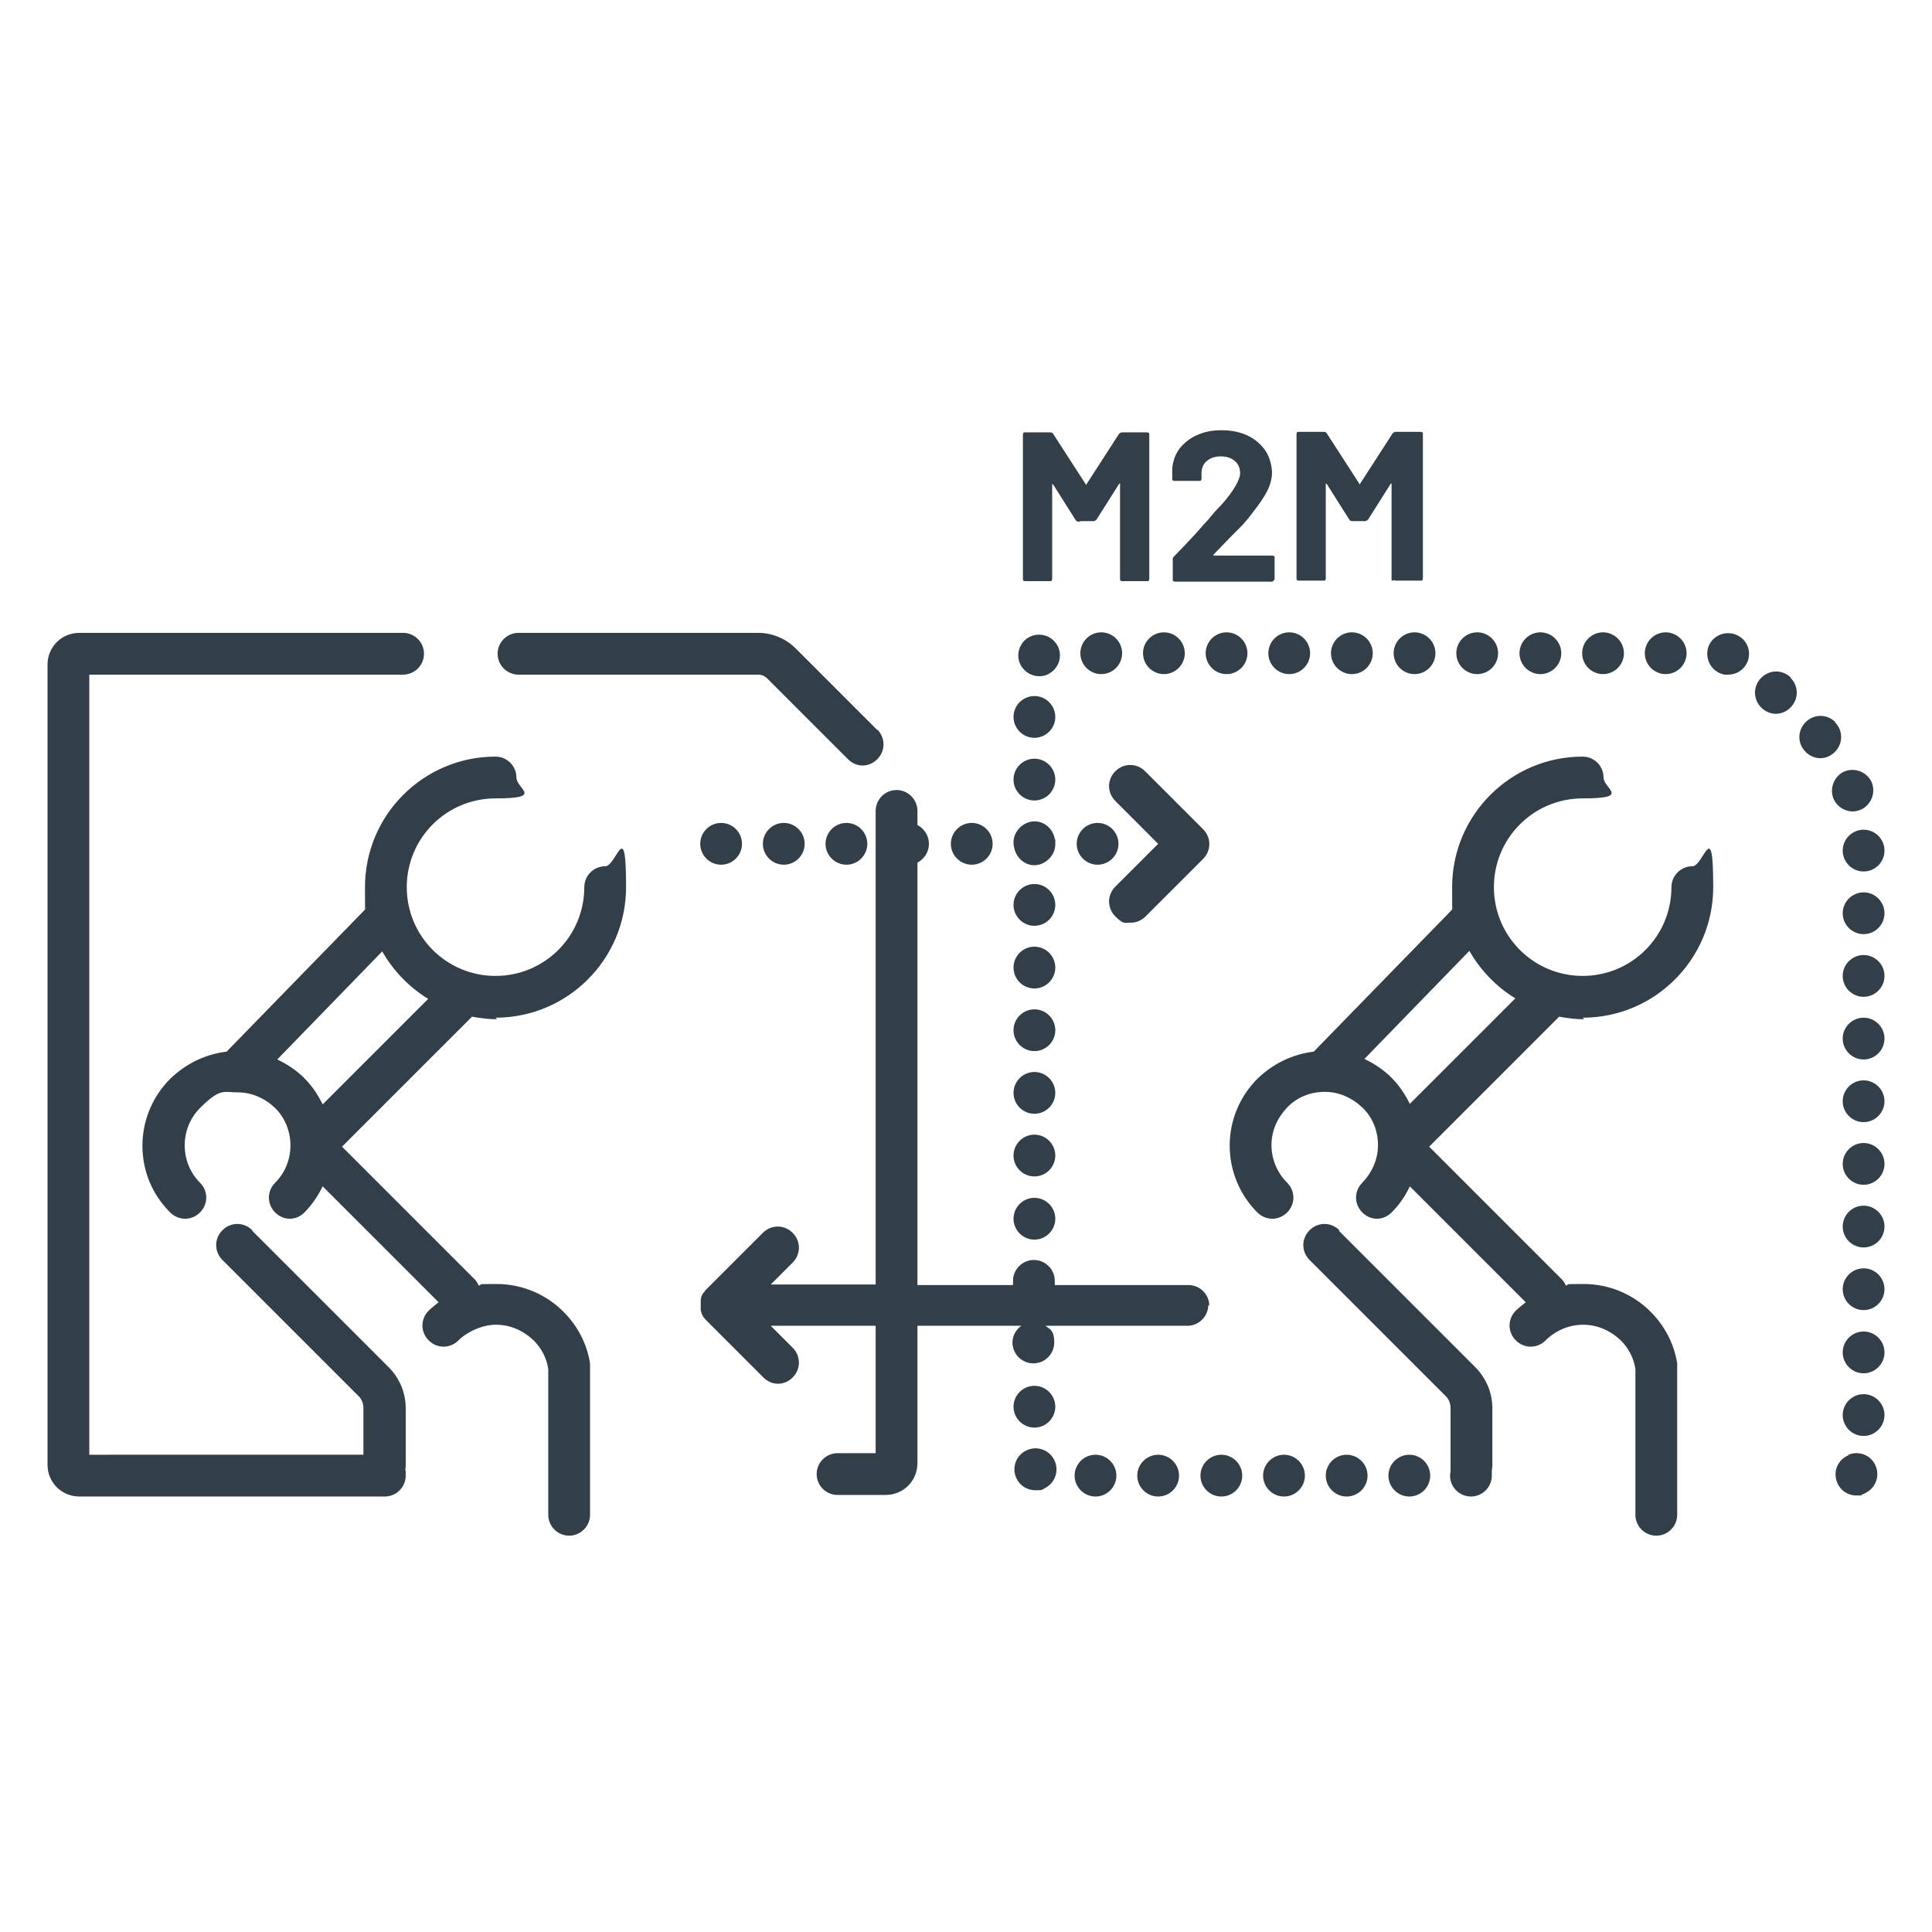<?xml version="1.0" encoding="UTF-8"?><svg id="icona" xmlns="http://www.w3.org/2000/svg" width="370" height="370" viewBox="0 0 370 370"><defs><style>.cls-1{fill:#323e48;}</style></defs><path class="cls-1" d="m207,99.8h2.4c.2,0,.4-.1.6-.3l4.3-6.8c0,0,.1-.1.2-.1s0,0,0,.2v18.1c0,.1,0,.3.1.3,0,0,.2.1.3.1h4.8c.1,0,.3,0,.3-.1,0,0,.1-.2.1-.3v-27.7c0-.1,0-.3-.1-.3,0,0-.2-.1-.3-.1h-4.8c-.2,0-.4.1-.6.3l-6.2,9.6c0,.2-.2.2-.2,0l-6.2-9.6c-.1-.2-.3-.3-.6-.3h-4.8c-.1,0-.3,0-.3.1,0,0-.1.2-.1.3v27.7c0,.1,0,.3.1.3,0,0,.2.1.3.1h4.8c.1,0,.3,0,.3-.1,0,0,.1-.2.1-.3v-18c0-.1,0-.2,0-.2,0,0,.1,0,.2.1l4.3,6.8c.1.2.3.3.6.3Z"/><path class="cls-1" d="m244,111.1c0,0,.1-.2.1-.3v-4c0-.1,0-.3-.1-.3,0,0-.2-.1-.3-.1h-11.1c0,0-.1,0-.2,0,0,0,0-.1,0-.2l.6-.6c1.9-2,3.4-3.5,4.4-4.5,1-1,1.9-2.1,2.7-3.2,1.1-1.4,2-2.7,2.6-3.9.6-1.2.9-2.4.9-3.5s-.4-2.9-1.2-4.1c-.8-1.2-1.9-2.2-3.3-2.9-1.4-.7-3.1-1.1-5.1-1.1s-3.3.3-4.7.9c-1.4.6-2.5,1.5-3.4,2.6-.8,1.1-1.3,2.4-1.4,3.9v1.9c0,.1,0,.3.1.3,0,0,.2.1.3.1h4.8c.1,0,.3,0,.3-.1s.1-.2.1-.3v-1c0-1,.3-1.8,1-2.4.7-.6,1.6-.9,2.7-.9s2,.3,2.7.9c.7.6,1,1.4,1,2.4s-1.2,3.4-3.7,6.1c-.8.8-1.6,1.7-2.3,2.6-.4.4-1.2,1.3-2.6,2.9-1.4,1.5-2.8,3-4.1,4.3-.2.2-.2.4-.2.6v3.8c0,.1,0,.3.1.3,0,0,.2.1.3.1h18.5c.1,0,.3,0,.3-.1Z"/><path class="cls-1" d="m267,111.1c0,0,.2.1.3.1h4.8c.1,0,.3,0,.3-.1,0,0,.1-.2.1-.3v-27.7c0-.1,0-.3-.1-.3,0,0-.2-.1-.3-.1h-4.8c-.2,0-.4.1-.6.3l-6.2,9.6c0,.2-.2.2-.2,0l-6.2-9.6c-.1-.2-.3-.3-.6-.3h-4.8c-.1,0-.3,0-.3.1,0,0-.1.2-.1.3v27.7c0,.1,0,.3.1.3,0,0,.2.1.3.1h4.8c.1,0,.3,0,.3-.1,0,0,.1-.2.1-.3v-18c0-.1,0-.2,0-.2,0,0,.1,0,.2.1l4.3,6.8c.1.2.3.3.6.3h2.4c.2,0,.4-.1.6-.3l4.3-6.8c0,0,.1-.1.2-.1s0,0,0,.2v18.1c0,.1,0,.3.1.3Z"/><path class="cls-1" d="m94.9,194.9c13.8,0,25-11.2,25-25s-1.8-4-4-4-4,1.8-4,4c0,9.4-7.6,17-17,17s-17-7.6-17-17,7.6-17,17-17,4-1.8,4-4-1.8-4-4-4c-13.8,0-25,11.2-25,25s.1,2.7.3,4c-.1.1-.3.2-.4.4l-26.4,27.1c-4.1.5-7.8,2.3-10.8,5.2-7.1,7.1-7.1,18.6,0,25.6,1.6,1.6,4.1,1.6,5.7,0,1.6-1.6,1.6-4.1,0-5.7-3.9-3.9-3.9-10.4,0-14.3s4.5-3,7.2-3,5.2,1.1,7.2,3c3.9,3.9,3.9,10.4,0,14.3-1.6,1.6-1.6,4.1,0,5.7.8.8,1.8,1.2,2.8,1.2s2-.4,2.8-1.2c1.5-1.5,2.6-3.2,3.5-5l22.2,22.2c-.6.5-1.3,1-1.9,1.6-1.6,1.6-1.6,4.1,0,5.7,1.6,1.6,4.1,1.6,5.7,0s4.5-3,7.2-3,5.2,1.1,7.2,3c1.5,1.5,2.5,3.4,2.8,5.5v27.9c0,2.2,1.8,4,4,4s4-1.8,4-4v-28.2c0,0,0-.2,0-.3,0,0,0-.2,0-.3,0,0,0-.1,0-.2,0,0,0,0,0,0-.6-3.8-2.4-7.2-5.1-9.9-3.4-3.4-8-5.3-12.8-5.3s-2.3.1-3.4.3c-.2-.4-.5-.9-.8-1.2l-25.4-25.4,24.9-24.9c1.6.3,3.2.5,4.8.5Zm-33.1,16.6c-.9-1.8-2-3.5-3.5-5-1.5-1.5-3.3-2.7-5.2-3.6l20.1-20.7c2.1,3.7,5.2,6.9,8.8,9.1l-20.2,20.2Z"/><path class="cls-1" d="m48.3,235.6c-1.6-1.6-4.1-1.6-5.7,0-1.6,1.6-1.6,4.1,0,5.7l26.1,26.1c.6.6.9,1.4.9,2.3v8.9H17.1v-149.4h60.1c2.2,0,4-1.8,4-4s-1.8-4-4-4H15.2c-3.4,0-6.1,2.7-6.1,6.1v153.2c0,3.4,2.7,6.1,6.1,6.1h58.5c2.2,0,4-1.8,4-4s0-.6-.1-.9c0-.3.1-.6.1-.9v-11.1c0-3-1.2-5.8-3.3-7.9l-26.1-26.1Z"/><path class="cls-1" d="m303.1,194.9c13.8,0,25-11.2,25-25s-1.8-4-4-4-4,1.8-4,4c0,9.4-7.6,17-17,17s-17-7.6-17-17,7.6-17,17-17,4-1.8,4-4-1.8-4-4-4c-13.8,0-25,11.2-25,25s.1,2.7.3,4c-.1.1-.3.2-.4.4l-26.4,27.1c-4.1.5-7.8,2.3-10.8,5.2-3.4,3.4-5.3,8-5.3,12.8s1.9,9.4,5.3,12.8c1.6,1.6,4.1,1.6,5.7,0,1.6-1.6,1.6-4.1,0-5.7-1.9-1.9-3-4.5-3-7.2s1.1-5.2,3-7.2,4.5-3,7.2-3,5.2,1.1,7.2,3,3,4.5,3,7.2h0c0,2.7-1.1,5.2-3,7.2-1.6,1.6-1.6,4.1,0,5.7.8.8,1.8,1.2,2.8,1.2s2-.4,2.8-1.2c1.5-1.5,2.6-3.1,3.5-5l22.2,22.2c-.6.5-1.3,1-1.9,1.6-1.6,1.6-1.6,4.1,0,5.7,1.6,1.6,4.1,1.6,5.7,0,1.9-1.9,4.5-3,7.2-3s5.2,1.1,7.2,3c1.5,1.5,2.5,3.4,2.8,5.5v27.9c0,2.2,1.8,4,4,4s4-1.8,4-4v-28.2c0,0,0-.2,0-.3,0,0,0-.2,0-.3,0,0,0-.1,0-.2,0,0,0,0,0,0-.6-3.8-2.4-7.2-5.1-9.9-3.4-3.4-8-5.3-12.8-5.3s-2.3.1-3.4.3c-.2-.4-.5-.9-.8-1.2l-25.4-25.4,24.9-24.9c1.6.3,3.2.5,4.8.5Zm-33.1,16.5c-.9-1.8-2-3.5-3.5-5-1.5-1.5-3.3-2.7-5.2-3.6l20.1-20.7c2.1,3.7,5.2,6.9,8.8,9.1l-20.2,20.2Z"/><path class="cls-1" d="m256.5,235.6c-1.6-1.6-4.1-1.6-5.7,0-1.6,1.6-1.6,4.1,0,5.7l26.1,26.1c.6.6.9,1.4.9,2.3v11.1c0,.3,0,.6,0,.9,0,.3-.1.6-.1.9,0,2.2,1.8,4,4,4h0c2.2,0,4-1.8,4-4s0-.6,0-.9c0-.3.1-.6.1-.9v-11.1c0-3-1.2-5.8-3.3-7.9l-26.1-26.1Z"/><path class="cls-1" d="m168,139.8l-15.6-15.6c-1.9-1.9-4.5-3-7.2-3h-45.9c-2.2,0-4,1.8-4,4s1.8,4,4,4h45.9c.6,0,1.1.2,1.6.6l15.6,15.6c.8.8,1.8,1.2,2.8,1.2s2-.4,2.8-1.2c1.6-1.6,1.6-4.1,0-5.7Z"/><path class="cls-1" d="m343,129.8c-1.6-1.6-4.1-1.6-5.7,0-1.6,1.6-1.6,4.1,0,5.7.8.8,1.8,1.2,2.8,1.2s2-.4,2.8-1.2c1.6-1.6,1.6-4.1,0-5.7h0Z"/><path class="cls-1" d="m356.9,170.9c-2.2,0-4,1.8-4,4s1.8,4,4,4,4-1.8,4-4h0c0-2.2-1.8-4-4-4Z"/><path class="cls-1" d="m356.9,182.9c-2.2,0-4,1.8-4,4s1.8,4,4,4,4-1.8,4-4h0c0-2.2-1.8-4-4-4Z"/><path class="cls-1" d="m356.9,206.9c-2.2,0-4,1.8-4,4s1.8,4,4,4,4-1.8,4-4h0c0-2.2-1.8-4-4-4Z"/><path class="cls-1" d="m356.9,194.9c-2.2,0-4,1.8-4,4s1.8,4,4,4,4-1.8,4-4h0c0-2.2-1.8-4-4-4Z"/><path class="cls-1" d="m356.9,158.9c-2.2,0-4,1.8-4,4s1.8,4,4,4,4-1.8,4-4h0c0-2.2-1.8-4-4-4Z"/><path class="cls-1" d="m282.9,121.1c-2.2,0-4,1.8-4,4s1.8,4,4,4,4-1.8,4-4-1.8-4-4-4h0Z"/><path class="cls-1" d="m307,121.1c-2.2,0-4,1.8-4,4s1.8,4,4,4,4-1.8,4-4-1.8-4-4-4h0Z"/><path class="cls-1" d="m295,121.1c-2.2,0-4,1.8-4,4s1.8,4,4,4,4-1.8,4-4-1.8-4-4-4h0Z"/><path class="cls-1" d="m319,121.1c-2.2,0-4,1.8-4,4s1.8,4,4,4,4-1.8,4-4-1.8-4-4-4h0Z"/><path class="cls-1" d="m356.9,267c-2.2,0-4,1.8-4,4s1.8,4,4,4,4-1.8,4-4h0c0-2.2-1.8-4-4-4Z"/><path class="cls-1" d="m209.8,278.6c-2.2,0-4,1.8-4,4s1.8,4,4,4h0c2.2,0,4-1.8,4-4s-1.8-4-4-4Z"/><path class="cls-1" d="m351.5,138.3h0c-1.6-1.6-4.1-1.6-5.7,0s-1.6,4.1,0,5.7c.8.8,1.8,1.2,2.8,1.2s2-.4,2.8-1.2c1.6-1.6,1.6-4.1,0-5.7Z"/><path class="cls-1" d="m221.8,278.6c-2.2,0-4,1.8-4,4s1.8,4,4,4h0c2.2,0,4-1.8,4-4s-1.8-4-4-4Z"/><path class="cls-1" d="m354,278.7c-1.9.8-2.9,2.8-2.3,4.8.5,1.8,2.1,2.9,3.8,2.9s.7,0,1.1-.2c.2,0,.5-.2.7-.3,2-1,2.8-3.4,1.8-5.4-.9-1.9-3.2-2.7-5.1-1.9Z"/><path class="cls-1" d="m356.9,230.9c-2.2,0-4,1.8-4,4s1.8,4,4,4,4-1.8,4-4h0c0-2.2-1.8-4-4-4Z"/><path class="cls-1" d="m354.8,155.4c.7,0,1.3-.2,1.9-.5,1.9-1.1,2.6-3.5,1.6-5.4h0c-1.1-1.9-3.5-2.6-5.4-1.6-1.9,1.1-2.6,3.5-1.6,5.4.7,1.3,2.1,2.1,3.5,2.1Z"/><path class="cls-1" d="m356.9,242.9c-2.2,0-4,1.8-4,4s1.8,4,4,4,4-1.8,4-4h0c0-2.2-1.8-4-4-4Z"/><path class="cls-1" d="m356.9,218.9c-2.2,0-4,1.8-4,4s1.8,4,4,4,4-1.8,4-4h0c0-2.2-1.8-4-4-4Z"/><path class="cls-1" d="m356.9,255c-2.2,0-4,1.8-4,4s1.8,4,4,4,4-1.8,4-4h0c0-2.2-1.8-4-4-4Z"/><path class="cls-1" d="m198.1,169.3c-2.2,0-4,1.8-4,4h0c0,2.2,1.8,4,4,4s4-1.8,4-4-1.8-4-4-4Z"/><path class="cls-1" d="m202.3,123.3c-1.2-1.8-3.7-2.3-5.5-1.1,0,0-.2.1-.3.2-1.7,1.4-2,3.9-.6,5.6.8,1,2,1.5,3.1,1.5s1.7-.3,2.4-.8c1.7-1.3,2.1-3.7.9-5.4Z"/><path class="cls-1" d="m198.1,133.3c-2.2,0-4,1.8-4,4h0c0,2.2,1.8,4,4,4s4-1.8,4-4-1.8-4-4-4Z"/><path class="cls-1" d="m218.9,125.1c0,2.2,1.8,4,4,4s4-1.8,4-4-1.8-4-4-4h0c-2.2,0-4,1.8-4,4Z"/><path class="cls-1" d="m233.9,278.6c-2.2,0-4,1.8-4,4s1.8,4,4,4h0c2.2,0,4-1.8,4-4s-1.8-4-4-4Z"/><path class="cls-1" d="m198.1,145.3c-2.2,0-4,1.8-4,4h0c0,2.2,1.8,4,4,4s4-1.8,4-4-1.8-4-4-4Z"/><path class="cls-1" d="m210.9,121.1h0c-2.2,0-4,1.8-4,4s1.8,4,4,4,4-1.8,4-4-1.8-4-4-4Z"/><path class="cls-1" d="m258.9,121.1h0c-2.2,0-4,1.8-4,4s1.8,4,4,4,4-1.8,4-4-1.8-4-4-4Z"/><path class="cls-1" d="m198.1,217.3c-2.2,0-4,1.8-4,4h0c0,2.2,1.8,4,4,4s4-1.8,4-4-1.8-4-4-4Z"/><path class="cls-1" d="m198.1,205.3c-2.2,0-4,1.8-4,4h0c0,2.2,1.8,4,4,4s4-1.8,4-4-1.8-4-4-4Z"/><path class="cls-1" d="m245.9,278.6c-2.2,0-4,1.8-4,4s1.8,4,4,4h0c2.2,0,4-1.8,4-4s-1.8-4-4-4Z"/><path class="cls-1" d="m198.1,181.3c-2.2,0-4,1.8-4,4h0c0,2.2,1.8,4,4,4s4-1.8,4-4-1.8-4-4-4Z"/><path class="cls-1" d="m198.1,237.4c2.2,0,4-1.8,4-4s-1.8-4-4-4-4,1.8-4,4h0c0,2.2,1.8,4,4,4Z"/><path class="cls-1" d="m270.9,129.1c2.2,0,4-1.8,4-4s-1.8-4-4-4h0c-2.2,0-4,1.8-4,4s1.8,4,4,4Z"/><path class="cls-1" d="m196.5,277.8c-2,1-2.8,3.4-1.8,5.4h0c.7,1.4,2.1,2.2,3.6,2.2s1.2-.1,1.8-.4c2-1,2.8-3.4,1.8-5.4-1-2-3.4-2.8-5.4-1.8Z"/><path class="cls-1" d="m269.9,278.6c-2.2,0-4,1.8-4,4s1.8,4,4,4h0c2.2,0,4-1.8,4-4s-1.8-4-4-4Z"/><path class="cls-1" d="m198.1,193.3c-2.2,0-4,1.8-4,4h0c0,2.2,1.8,4,4,4s4-1.8,4-4-1.8-4-4-4Z"/><path class="cls-1" d="m331.6,121.3s0,0-.1,0c-2.2-.3-4.2,1.2-4.5,3.3-.3,2.2,1.1,4.2,3.3,4.6.2,0,.4,0,.7,0,1.9,0,3.6-1.4,3.9-3.3.4-2.2-1.1-4.2-3.3-4.6Z"/><path class="cls-1" d="m198.1,273.4c2.2,0,4-1.8,4-4s-1.8-4-4-4-4,1.8-4,4h0c0,2.2,1.8,4,4,4Z"/><path class="cls-1" d="m246.9,129.1c2.2,0,4-1.8,4-4s-1.8-4-4-4h0c-2.2,0-4,1.8-4,4s1.8,4,4,4Z"/><path class="cls-1" d="m234.9,129.1c2.2,0,4-1.8,4-4s-1.8-4-4-4h0c-2.2,0-4,1.8-4,4s1.8,4,4,4Z"/><path class="cls-1" d="m257.9,278.6c-2.2,0-4,1.8-4,4s1.8,4,4,4h0c2.2,0,4-1.8,4-4s-1.8-4-4-4Z"/><path class="cls-1" d="m216.6,176.7c1,0,2-.4,2.8-1.2l11-11s0,0,0,0c1.6-1.6,1.6-4.1,0-5.7l-11.1-11.1c-1.6-1.6-4.1-1.6-5.7,0-1.6,1.6-1.6,4.1,0,5.7l8.2,8.2-8.2,8.2c-1.6,1.6-1.6,4.1,0,5.7s1.8,1.2,2.8,1.2Z"/><path class="cls-1" d="m162.1,157.6h0c-2.2,0-4,1.8-4,4s1.8,4,4,4,4-1.8,4-4-1.8-4-4-4Z"/><path class="cls-1" d="m138.1,157.6c-2.2,0-4,1.8-4,4s1.8,4,4,4,4-1.8,4-4-1.8-4-4-4h0Z"/><path class="cls-1" d="m210.2,165.6c2.2,0,4-1.8,4-4s-1.8-4-4-4h0c-2.2,0-4,1.8-4,4s1.8,4,4,4Z"/><path class="cls-1" d="m186.1,157.6c-2.2,0-4,1.8-4,4s1.8,4,4,4,4-1.8,4-4-1.8-4-4-4h0Z"/><path class="cls-1" d="m150.1,157.6c-2.2,0-4,1.8-4,4s1.8,4,4,4,4-1.8,4-4-1.8-4-4-4h0Z"/><path class="cls-1" d="m202,160.7c-.3-1.9-1.9-3.4-3.9-3.4s-4,1.8-4,4h0c0,.3,0,.6.1.9.3,1.9,1.9,3.5,3.9,3.5s4-1.8,4-4,0-.6-.1-.9Z"/><path class="cls-1" d="m231.6,250.1c0-2.2-1.8-4-4-4h-25.6c0-.3,0-.5,0-.8,0-2.2-1.8-4-4-4s-4,1.8-4,4h0c0,.3,0,.5,0,.8h-18.3v-80.9c1.3-.7,2.2-2,2.2-3.6s-.9-2.9-2.2-3.6v-2.7c0-2.2-1.8-4-4-4s-4,1.8-4,4v90.7h-20.1l4.2-4.2c1.6-1.6,1.6-4.1,0-5.7-1.6-1.6-4.1-1.6-5.7,0l-11,11c0,0-.2.2-.2.3,0,.1-.2.2-.3.3,0,0,0,0,0,0,0,.1-.1.3-.2.4,0,0-.1.2-.1.3,0,.2-.1.3-.1.5,0,0,0,.2,0,.3,0,.3,0,.5,0,.8h0s0,0,0,0c0,.3,0,.5,0,.8,0,.1,0,.3.1.4,0,.1,0,.2.1.4,0,.2.2.3.2.4,0,0,0,.2.1.2.2.2.3.4.5.6l11,11c.8.8,1.8,1.2,2.8,1.2s2-.4,2.8-1.2c1.6-1.6,1.6-4.1,0-5.7l-4.2-4.2h20.1v24.4h-7.3c-2.2,0-4,1.8-4,4s1.8,4,4,4h9.2c3.4,0,6.1-2.7,6.1-6.1v-26.3h19.9c-1,.7-1.7,1.9-1.7,3.2h0c0,2.2,1.8,4,4,4s4-1.8,4-4-.7-2.5-1.7-3.2h27.2c2.2,0,4-1.8,4-4Z"/></svg>